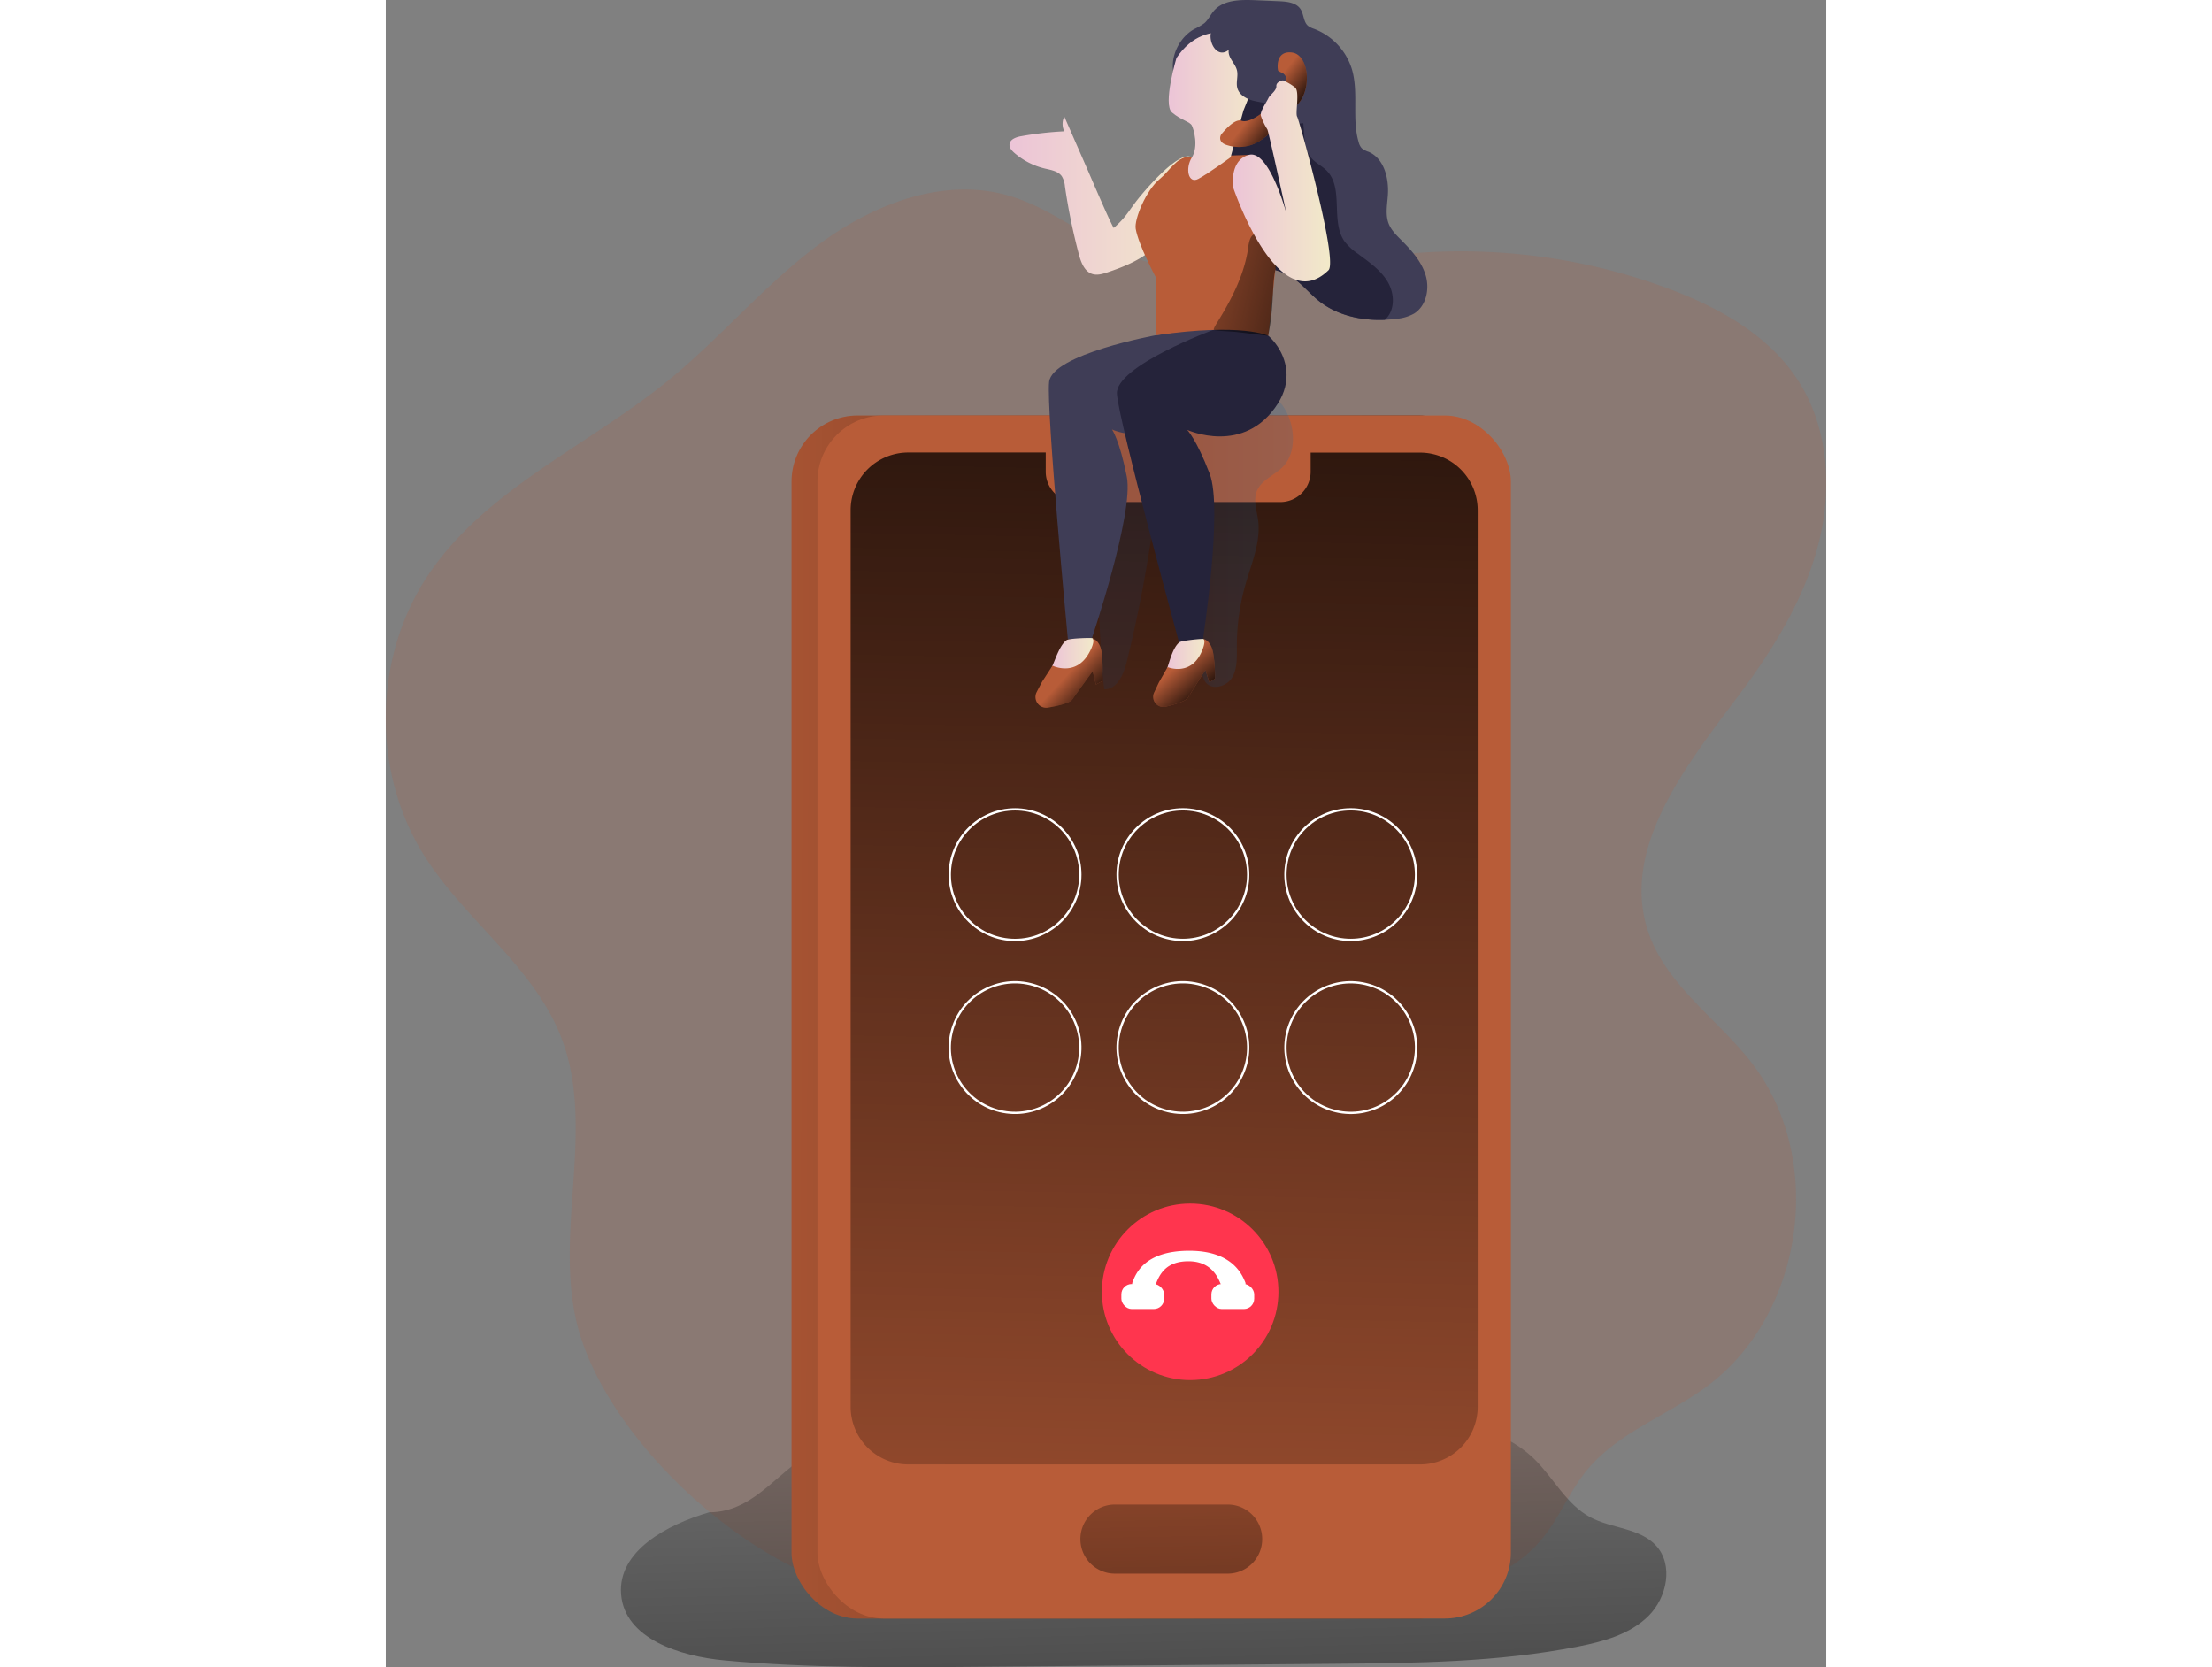 <svg id="Layer_1" data-name="Layer 1" xmlns="http://www.w3.org/2000/svg" xmlns:xlink="http://www.w3.org/1999/xlink" width="406" height="306" viewBox="0 0 516.06 597.27" class="illustration styles_illustrationTablet__1DWOa"><rect x="0" y="0" width="516.06" height="597.27" fill="#808080" stroke="none"/><defs><linearGradient id="linear-gradient" x1="268.43" y1="449.17" x2="277.72" y2="802.25" gradientUnits="userSpaceOnUse"><stop offset="0.01" stop-opacity="0"></stop><stop offset="0.91" stop-opacity="0.85"></stop><stop offset="0.93" stop-opacity="0.89"></stop><stop offset="0.98"></stop></linearGradient><linearGradient id="linear-gradient-2" x1="85.98" y1="236.18" x2="622.35" y2="234.49" gradientTransform="matrix(1, 0, 0, -1, -0.01, 599.99)" gradientUnits="userSpaceOnUse"><stop offset="0.01" stop-opacity="0"></stop><stop offset="0.93" stop-opacity="0.89"></stop><stop offset="0.98"></stop></linearGradient><linearGradient id="linear-gradient-3" x1="406.51" y1="854.89" x2="420.76" y2="182.04" gradientTransform="translate(-134.9 -168)" xlink:href="#linear-gradient-2"></linearGradient><linearGradient id="linear-gradient-4" x1="410.36" y1="359.69" x2="483.26" y2="359.69" gradientTransform="translate(-134.9 -168)" gradientUnits="userSpaceOnUse"><stop offset="0" stop-color="#183866"></stop><stop offset="1" stop-color="#1a7fc1"></stop></linearGradient><linearGradient id="linear-gradient-5" x1="414.46" y1="618.62" x2="419.91" y2="911.9" gradientTransform="translate(-134.9 -168)" xlink:href="#linear-gradient-2"></linearGradient><linearGradient id="linear-gradient-6" x1="358.37" y1="238.09" x2="426.15" y2="238.09" gradientTransform="translate(-134.9 -168)" gradientUnits="userSpaceOnUse"><stop offset="0" stop-color="#ecc4d7"></stop><stop offset="0.42" stop-color="#efd4d1"></stop><stop offset="1" stop-color="#f2eac9"></stop></linearGradient><linearGradient id="linear-gradient-7" x1="403.48" y1="260.17" x2="491.46" y2="281.91" gradientTransform="translate(-134.9 -168)" xlink:href="#linear-gradient-2"></linearGradient><linearGradient id="linear-gradient-8" x1="415.4" y1="206.03" x2="448.55" y2="206.03" xlink:href="#linear-gradient-6"></linearGradient><linearGradient id="linear-gradient-9" x1="313.98" y1="564.04" x2="325.24" y2="555.45" gradientTransform="matrix(1, 0, 0, -1, 0, 600)" xlink:href="#linear-gradient-2"></linearGradient><linearGradient id="linear-gradient-10" x1="373.54" y1="402.51" x2="388.88" y2="402.51" xlink:href="#linear-gradient-6"></linearGradient><linearGradient id="linear-gradient-11" x1="414.79" y1="402.86" x2="428.57" y2="402.86" xlink:href="#linear-gradient-6"></linearGradient><linearGradient id="linear-gradient-12" x1="244.47" y1="241.18" x2="255.59" y2="251.46" gradientTransform="matrix(1, 0, 0, 1, 0, 0)" xlink:href="#linear-gradient-2"></linearGradient><linearGradient id="linear-gradient-13" x1="283.08" y1="238.55" x2="293.92" y2="250.8" gradientTransform="matrix(1, 0, 0, 1, 0, 0)" xlink:href="#linear-gradient-2"></linearGradient><linearGradient id="linear-gradient-14" x1="438.37" y1="232.8" x2="473.22" y2="232.8" xlink:href="#linear-gradient-6"></linearGradient></defs><title>4. Calling</title><path d="M67.87,471.39c-6.68-32.72,7-68.21-4.87-99.42-9.79-25.68-34.68-42.32-49.29-65.6C-5,276.55-4.51,235.79,14.93,206.44c20.56-31,57.26-46.53,86.14-70,18.83-15.32,34.54-34.28,54-48.77s44.68-24.33,68-17.6c15,4.32,27.29,14.87,41.64,20.88,32.39,13.58,69.1,2.45,104.13-.27a213.36,213.36,0,0,1,90.09,12.51c18.23,6.72,36.27,16.62,46.89,32.89,11.17,17.12,12.52,39.33,7.36,59.11S497,232.7,484.74,249.08c-19,25.38-42.6,55-32.37,85,6.48,19,24.88,31,37.12,46.88C516,415.42,508.1,471.1,473.1,496.83c-14.21,10.44-32,16.51-43.08,30.23-6.13,7.59-9.71,17-16,24.49-16.24,19.49-45.12,21-70.48,20.8q-46.17-.36-92.32-1.44c-27.09-.63-64.49,4.74-90.34-3.39C122.61,555.46,76,511.08,67.87,471.39Z" transform="translate(-0.01 -0.01)" fill="#B85C38" opacity="0.18" style="isolation: isolate;"></path><path d="M115.89,541.78c-15,4.38-32.81,13.8-31.57,29.38,1.27,15.94,21.11,22.2,37,23.68,30.26,2.8,60.72,2.55,91.11,2.29l127.13-1.07c29.35-.25,58.9-.52,87.69-6.2,9.12-1.8,18.61-4.4,25.2-11s8.94-18.23,2.68-25.11c-5.83-6.4-15.94-6.11-23.58-10.19-8.54-4.56-13.1-14-20-20.79C396.4,508,372.6,508,351.43,508.91L212.8,515c-17.22.75-41-2.6-57.19,4C141.81,524.52,133.1,541.78,115.89,541.78Z" transform="translate(-0.01 -0.01)" fill="url(#linear-gradient)"></path><rect x="145.38" y="148.85" width="248.42" height="430.99" rx="23.66" fill="#B85C38"></rect><rect x="145.38" y="148.85" width="248.42" height="430.99" rx="23.66" fill="url(#linear-gradient-2)"></rect><rect x="154.66" y="148.85" width="248.42" height="430.99" rx="23.66" fill="#B85C38"></rect><path d="M391.2,182.76V504a20.64,20.64,0,0,1-20.64,20.64H187.2A20.65,20.65,0,0,1,166.56,504V182.76a20.65,20.65,0,0,1,20.64-20.64h49.25V169a10.87,10.87,0,0,0,10.87,10.87h73.17A10.87,10.87,0,0,0,331.36,169h0v-6.84h39.2A20.64,20.64,0,0,1,391.2,182.76Z" transform="translate(-0.01 -0.01)" fill="url(#linear-gradient-3)"></path><path d="M321.1,167.55c-3.05,2.88-7.55,4.58-9.06,8.5-1.25,3.24,0,6.84.5,10.28,1,7.73-2.27,15.26-4.44,22.75a80.87,80.87,0,0,0-3.19,22.78c0,3.78.23,7.83-1.76,11s-7.28,4.58-9.48,1.51a7.53,7.53,0,0,1-1-2.22c-3.57-11.45-1.42-23.82-1.57-35.85s-3.9-25.55-14.58-31.08a482.06,482.06,0,0,1-11.1,62.07c-1.08,4.4-3.44,9.75-8,9.65-.84-6.48-1.17-13-1.5-19.54Q254,190.22,252.18,153c-.1-2-.18-4.22.75-6,1.39-2.76,4.62-4,7.59-4.86a138.89,138.89,0,0,1,34.7-5.67c7.87-.28,19.47,1.26,25.12,7.62C325.61,150,327.19,161.79,321.1,167.55Z" transform="translate(-0.01 -0.01)" opacity="0.19" fill="url(#linear-gradient-4)" style="isolation: isolate;"></path><path d="M301.67,563.75H261.23a12.36,12.36,0,0,1-12.36-12.36h0A12.35,12.35,0,0,1,261.18,539h40.49A12.35,12.35,0,0,1,314,551.35h0a12.35,12.35,0,0,1-12.3,12.4h0Z" transform="translate(-0.01 -0.01)" fill="url(#linear-gradient-5)"></path><circle cx="225.45" cy="313.34" r="23.39" fill="none" stroke="#fff" stroke-miterlimit="10" stroke-width="0.82"></circle><circle cx="285.58" cy="313.33" r="23.39" fill="none" stroke="#fff" stroke-miterlimit="10" stroke-width="0.82"></circle><circle cx="345.71" cy="313.33" r="23.39" fill="none" stroke="#fff" stroke-miterlimit="10" stroke-width="0.82"></circle><circle cx="225.46" cy="375.31" r="23.39" transform="translate(-191.62 508.51) rotate(-76.72)" fill="none" stroke="#fff" stroke-miterlimit="10" stroke-width="0.82"></circle><circle cx="285.59" cy="375.31" r="23.39" transform="translate(-145.3 567.03) rotate(-76.72)" fill="none" stroke="#fff" stroke-miterlimit="10" stroke-width="0.82"></circle><circle cx="288.18" cy="462.79" r="31.63" fill="#ff354e"></circle><circle cx="345.72" cy="375.31" r="23.39" transform="translate(-98.97 625.56) rotate(-76.72)" fill="none" stroke="#fff" stroke-miterlimit="10" stroke-width="0.82"></circle><path d="M268.74,461.24a1.34,1.34,0,0,1-1.32-1.36h0a1.38,1.38,0,0,1,.1-.49c1.08-2.74,4-11.3,20.35-11.3,15.44,0,18.92,8.54,20.06,11.28a1.34,1.34,0,0,1-.7,1.76,1.26,1.26,0,0,1-.51.11h-6.18a1.31,1.31,0,0,1-1.15-.68c-.81-1.5-2.65-8.71-11.81-8.71-7.46,0-10.23,4-11.77,8.48a1.33,1.33,0,0,1-1.25.91Z" transform="translate(-0.01 -0.01)" fill="#fff"></path><rect x="263.53" y="460" width="15.34" height="8.95" rx="3.7" fill="#fff"></rect><rect x="295.79" y="460" width="15.34" height="8.95" rx="3.7" fill="#fff"></rect><path d="M260.81,81.67c-1.59-2.62-7.65-16.9-9.87-22L243.1,41.78a6,6,0,0,0,0,5.28,119.42,119.42,0,0,0-15.54,1.77c-1.77.32-3.93,1.1-4.08,2.89-.11,1.22.82,2.26,1.74,3.07a25.71,25.71,0,0,0,10.88,5.59c2.23.53,4.79.91,6.11,2.78a8.25,8.25,0,0,1,1.12,3.62,217.52,217.52,0,0,0,5,24.37c.76,2.86,2,6.1,4.76,7,1.8.59,3.75,0,5.54-.6,5.44-1.83,10.89-4,15.33-7.63,5.33-4.38,24-28,14.76-33.56C284.25,53.63,272,68.2,269.61,71.17,266,75.73,265.25,77.82,260.81,81.67Z" transform="translate(-0.01 -0.01)" fill="url(#linear-gradient-6)"></path><path d="M368.4,112.35a15.33,15.33,0,0,1-6.22,1.86c-1.4.19-2.83.31-4.25.37-8.53.35-17.26-1.61-23.84-6.94-3.5-2.84-6.33-6.55-10.23-8.82a25.72,25.72,0,0,0-9.64-2.89c-2.74-.37-5.54-.54-8.27-.87-6.1-.73-12.8-2.85-15.63-8.31-2-3.76-1.61-8.27-1-12.47,1.16-8,3.07-16,3.41-24.15.19-4.4-.14-9-2.5-12.73-1.58-2.48-3.94-4.34-5.79-6.62-5.18-6.4-1.6-16.54,5.21-20.35a21.1,21.1,0,0,0,3.67-2.15c1.39-1.22,2.15-3,3.37-4.4,3.41-3.94,9.41-4,14.56-3.81l8.85.38c2.86.12,6.16.49,7.68,2.91,1.17,1.86,1,4.56,2.67,5.93a7.08,7.08,0,0,0,2,1A22.59,22.59,0,0,1,346.1,24.7c2.55,8.46-.07,17.83,2.47,26.28a5,5,0,0,0,1.09,2.13,7.8,7.8,0,0,0,2.52,1.32c5.56,2.45,7.28,9.57,6.83,15.62-.25,3.41-.94,7,.32,10.14.91,2.28,2.73,4.06,4.46,5.8,3.65,3.65,7.25,7.64,8.75,12.58S372.79,109.64,368.4,112.35Z" transform="translate(-0.01 -0.01)" fill="#3f3d56"></path><path d="M357.93,114.58c-8.53.35-17.26-1.61-23.84-6.94-3.5-2.84-6.33-6.55-10.23-8.82a25.72,25.72,0,0,0-9.64-2.89c-3.59-4-7.14-8.07-10.58-12.21-2.66-3.2-5.28-6.51-6.87-10.36s-2-7.76-2.51-11.76c-1.35-11.15-2.66-22.71.83-33.38a15.43,15.43,0,0,1,2-4.32c6-8.3,21.92-7,27.15,1.34A24.4,24.4,0,0,1,327,32.91a90.83,90.83,0,0,1,1.88,13.23c.24,3.71.38,7.76,2.81,10.57,1.52,1.75,3.75,2.76,5.39,4.41,6.28,6.29,1.31,18,6.38,25.32a20,20,0,0,0,4.65,4.35c4,3,8.4,5.94,10.92,10.31S361.57,111.4,357.93,114.58Z" transform="translate(-0.01 -0.01)" fill="#25233a"></path><path d="M275.82,120.12s-37.09,6.79-38.16,16.72S244.38,229,244.38,229h8.49s15.25-45,12.62-58.23-5.3-16.91-5.3-16.91,15.45,7.63,30.06-9.2,8.09-28.08,8.09-28.08Z" transform="translate(-0.01 -0.01)" fill="#3f3d56"></path><path d="M296.68,118.1s-35.37,13.06-34.73,23,22.41,89.62,22.41,89.62l8.37-1.46s7.31-46.92,2.45-59.54S287.1,154,287.1,154s20.46,9.4,32.48-9.37c10.18-15.92-6.68-32.06-17.06-28.51Z" transform="translate(-0.01 -0.01)" fill="#25233a"></path><path d="M275.82,120.12V99.23s-6.14-11.4-7.14-17.27c-.58-3.4,3.71-13.83,8.65-17.86,3.44-2.8,6-7.79,10.4-7.93l21.59-.65,10.58,30-3.73,34.78S307.1,115.6,275.82,120.12Z" transform="translate(-0.01 -0.01)" fill="#B85C38"></path><path d="M298,115.34c-.25.41-1.47,2.3-1.35,2.76s5.75.61,7.77.81c3.44.34,8.28,1,11.72,1.38,2.33-11.43,1.17-18.66,2.87-24.83a5.51,5.51,0,0,0,.47-2.3c-.2-1.38-5.13-8.47-6.36-9-4-1.73-4,4.32-4.46,6.56C307,99.57,302.7,107.74,298,115.34Z" transform="translate(-0.01 -0.01)" fill="url(#linear-gradient-7)"></path><path d="M283.28,20.79s-5,16.67-1.58,19.53,6.4,3.26,7.1,4.68,2.46,7.45,0,11.41-1.29,9.59,2.3,7.69,11.57-7.73,11.57-7.73l4.6-16.73s7.36-17.54,6.22-21.38S294.42,4.13,283.28,20.79Z" transform="translate(-0.01 -0.01)" fill="url(#linear-gradient-8)"></path><path d="M304.94,25.14c.54,2.1-.42,4.38.17,6.47.73,2.58,3.53,4,6.14,4.59s5.44.8,7.67,2.31c2.52,1.7,4.06,5,7,5.65a9.32,9.32,0,0,0,4.38-.42c3.24-.84,6.73-1.84,8.77-4.5a9.85,9.85,0,0,0,1.83-5c.72-7.06-4.12-13.72-10.15-17.47s-13.15-5.21-20-7c-3.8-1-12.8-3.82-14.9,1.3-1.49,3.63,1.91,10.23,6.16,6.8C301.6,20.69,304.29,22.58,304.94,25.14Z" transform="translate(-0.01 -0.01)" fill="#3f3d56"></path><path d="M313.68,40.66s-4.43,3.58-7.12,2.6-7.3,5-7.3,5-1.42,2.42,1.72,3.6a13.91,13.91,0,0,0,10.79-.61c5.74-2.91,12.33-11.25,14.79-13.71,5.41-5.51,4.2-18-1.93-18.73s-5.12,6.23-4.9,6.55a6.92,6.92,0,0,0,1.34.72,2.72,2.72,0,0,1,1.38,3.59v0a3.24,3.24,0,0,1-.17.32C320,33.63,316,39.71,313.68,40.66Z" transform="translate(-0.01 -0.01)" fill="#B85C38"></path><path d="M313.68,40.66s-4.43,3.58-7.12,2.6-7.3,5-7.3,5-1.42,2.42,1.72,3.6a13.91,13.91,0,0,0,10.79-.61c5.74-2.91,12.33-11.25,14.79-13.71,5.41-5.51,4.2-18-1.93-18.73s-5.12,6.23-4.9,6.55a6.92,6.92,0,0,0,1.34.72,2.72,2.72,0,0,1,1.38,3.59v0a3.24,3.24,0,0,1-.17.32C320,33.63,316,39.71,313.68,40.66Z" transform="translate(-0.01 -0.01)" fill="url(#linear-gradient-9)"></path><path d="M238.87,238.5a1.92,1.92,0,0,0-.21,1,1.26,1.26,0,0,0,1,.91,3.58,3.58,0,0,0,1.42-.07c3.07-.47,6.28-.61,8.75-2.49s5.54-6.67,3.4-9.18c0-.25-8.37,0-9.29.66C241.57,231,240,235.9,238.87,238.5Z" transform="translate(-0.01 -0.01)" fill="url(#linear-gradient-10)"></path><path d="M235.26,244.05l3.61-5.55s8.3,4.09,13.1-4.57c2.46-4.45,1.26-5.23,1.26-5.23s2.91.65,3.38,5.91a53.15,53.15,0,0,1,0,9.44l-2.17,1.2-1.17-4.76S247.73,248,246,250.55c-.88,1.31-5,2.3-8.71,2.95a3.86,3.86,0,0,1-4.46-3.15v0a3.82,3.82,0,0,1,.33-2.33C233.75,246.86,234.43,245.56,235.26,244.05Z" transform="translate(-0.01 -0.01)" fill="#B85C38"></path><path d="M280.1,239a1.71,1.71,0,0,0-.13,1,1.2,1.2,0,0,0,1,.79,3.33,3.33,0,0,0,1.33-.15c2.86-.62,6.29-1.34,8.5-3.26s3.87-6.62,2.22-8.43c0-.22-7.87.5-8.7,1.17C282.1,231.87,280.91,236.52,280.1,239Z" transform="translate(-0.01 -0.01)" fill="url(#linear-gradient-11)"></path><path d="M277,244.46l3.1-5.46s8,3.36,12-5.06c2-4.33.88-5,.88-5s2.77.45,3.52,5.36a49.64,49.64,0,0,1,.55,8.87l-2,1.26L293.67,240s-4.76,7.42-6.21,9.88c-.75,1.28-4.54,2.46-8,3.29a3.64,3.64,0,0,1-4.41-2.63v0a3.59,3.59,0,0,1,.2-2.35C275.73,247.19,276.3,245.93,277,244.46Z" transform="translate(-0.01 -0.01)" fill="#B85C38"></path><path d="M235.26,244.05l3.61-5.55s8.3,4.09,13.1-4.57c2.46-4.45,1.26-5.23,1.26-5.23s2.91.65,3.38,5.91a53.15,53.15,0,0,1,0,9.44l-2.17,1.2-1.17-4.76S247.73,248,246,250.55c-.88,1.31-5,2.3-8.71,2.95a3.86,3.86,0,0,1-4.46-3.15v0a3.82,3.82,0,0,1,.33-2.33C233.75,246.86,234.43,245.56,235.26,244.05Z" transform="translate(-0.01 -0.01)" fill="url(#linear-gradient-12)"></path><path d="M277,244.46l3.1-5.46s8,3.36,12-5.06c2-4.33.88-5,.88-5s2.77.45,3.52,5.36a49.64,49.64,0,0,1,.55,8.87l-2,1.26L293.67,240s-4.76,7.42-6.21,9.88c-.75,1.28-4.54,2.46-8,3.29a3.64,3.64,0,0,1-4.41-2.63v0a3.59,3.59,0,0,1,.2-2.35C275.73,247.19,276.3,245.93,277,244.46Z" transform="translate(-0.01 -0.01)" fill="url(#linear-gradient-13)"></path><path d="M303.6,67.17s15.93,47.45,34.15,29.64c3.53-3.45-10.49-53.83-11.23-55s1-9-.74-10.45a18.61,18.61,0,0,0-4.34-2.57s-2.46.4-2.37,2.07-2.36,3.16-2.86,4.34-3.11,4.8-2.69,6.3a22.88,22.88,0,0,0,2.31,4.84c.38.39,6.86,30.14,6.86,30.14s-6.15-22.83-13.37-21S303.6,67.17,303.6,67.17Z" transform="translate(-0.01 -0.01)" fill="url(#linear-gradient-14)"></path></svg>